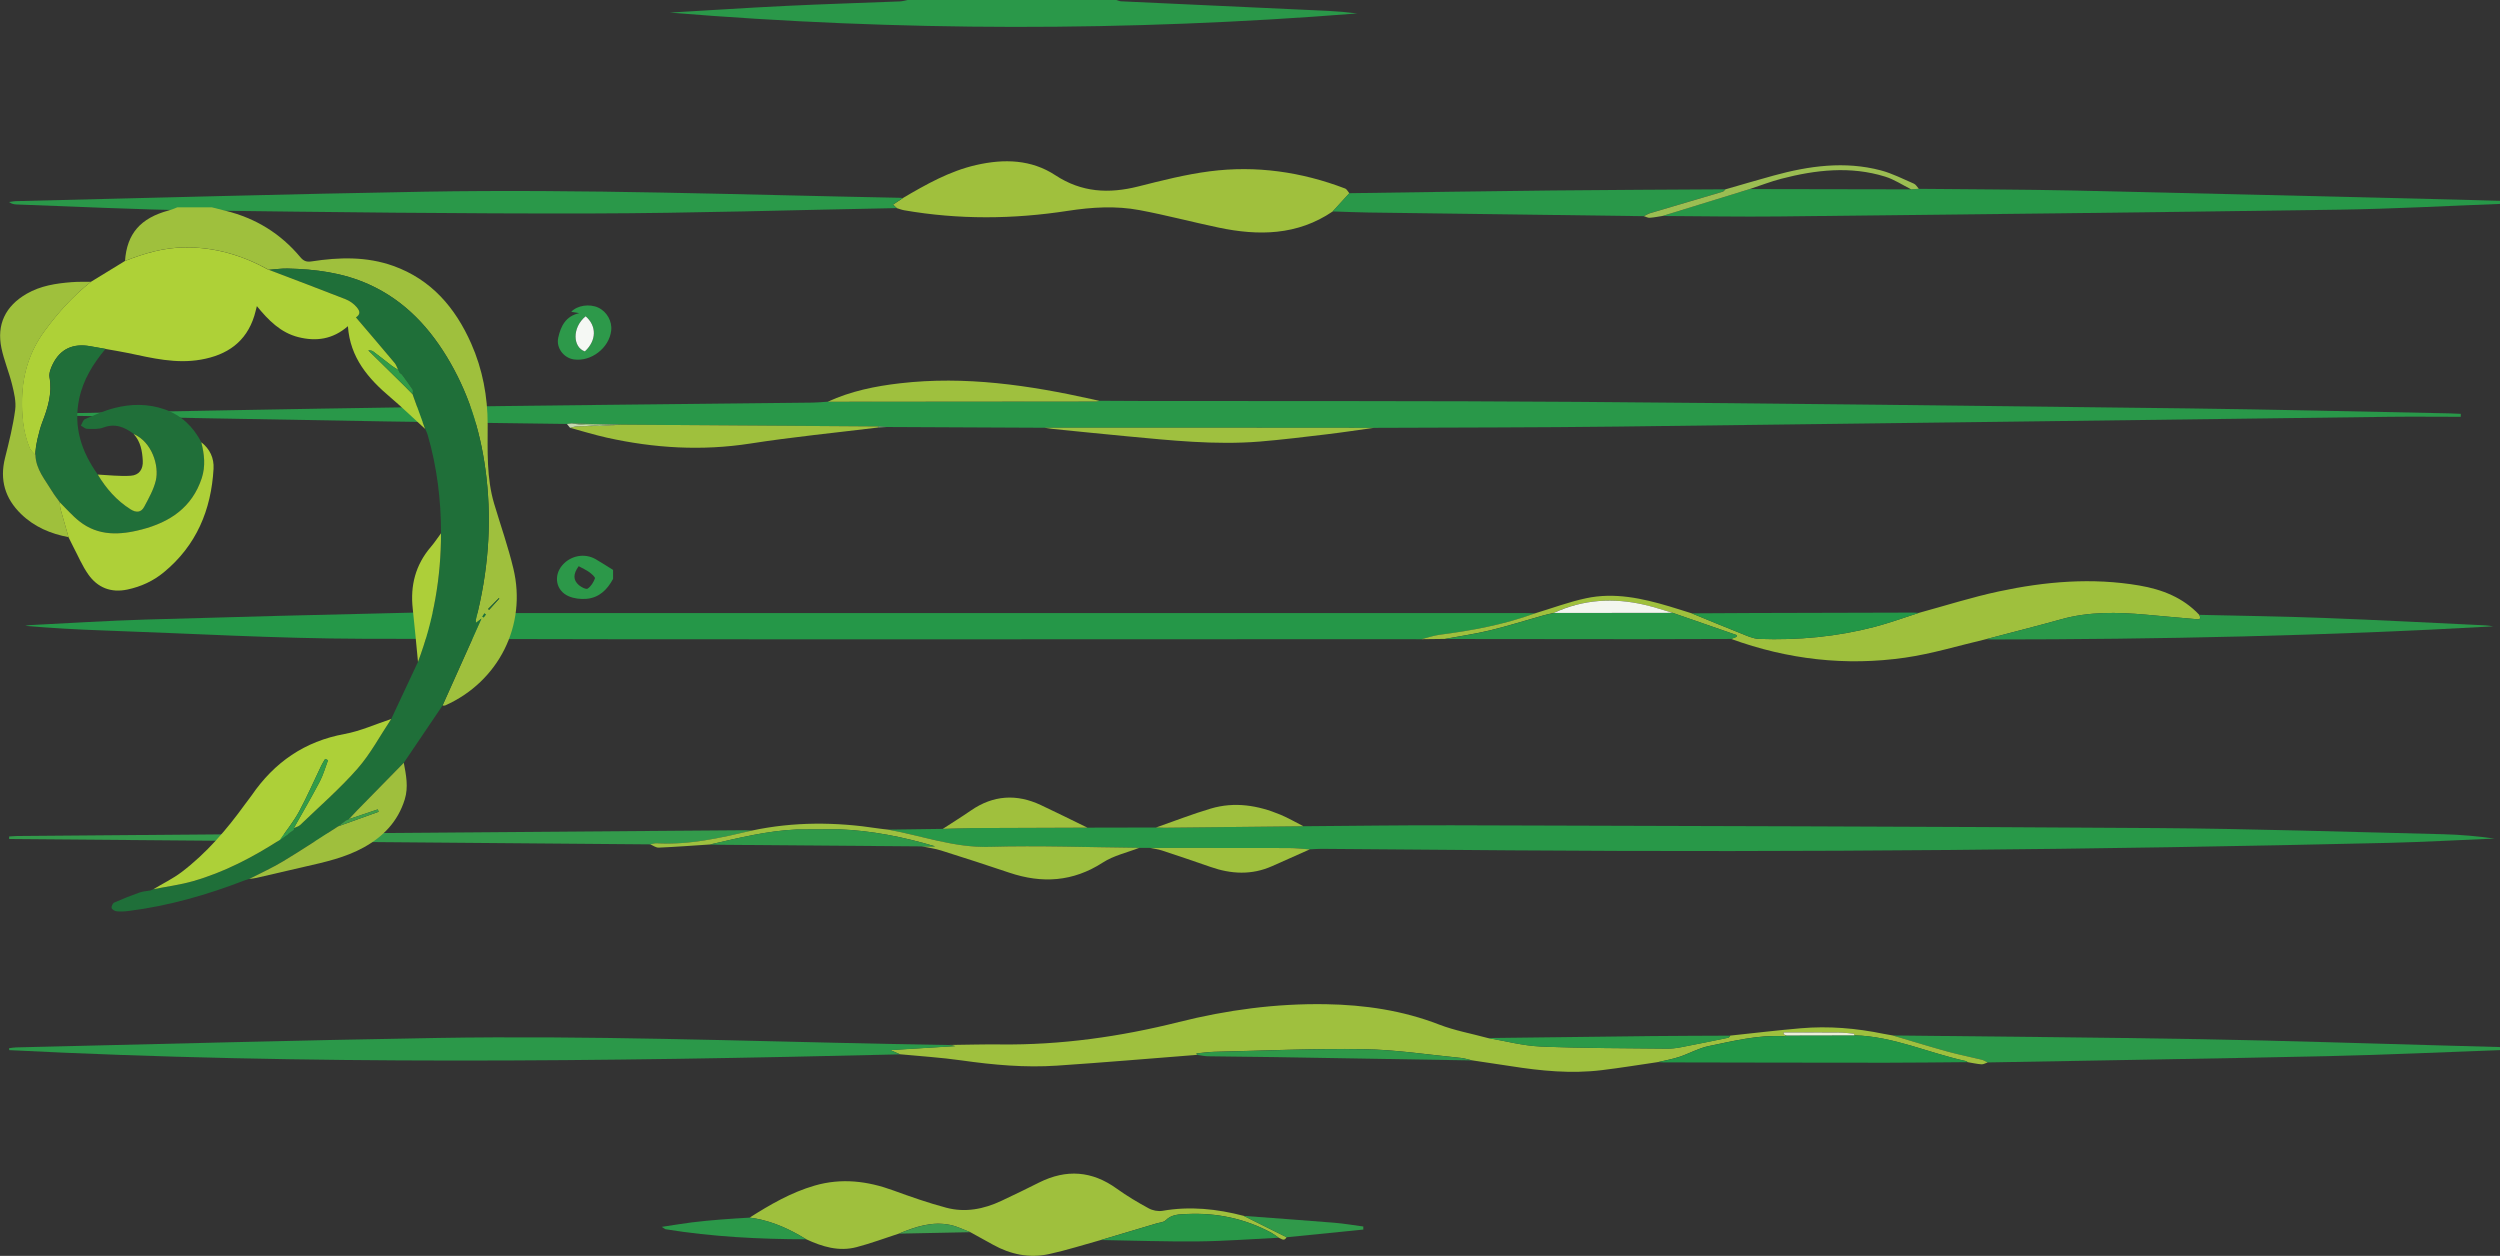 <?xml version="1.0" encoding="UTF-8"?>
<svg id="Layer_2" data-name="Layer 2" xmlns="http://www.w3.org/2000/svg" viewBox="0 0 531.96 267.23">
  <rect x="0" y="0" width="531.96" height="267.23" fill="#333333" stroke="none"/>
  <g id="Layer_2-2" data-name="Layer 2">
    <g>
      <path d="M531.96,43.39c-11.3,.42-22.59,1.05-33.9,1.22-39.84,.58-79.69,1.02-119.53,1.45-8.26,.09-16.53-.06-24.79-.1,6.19-1.91,12.39-3.82,18.58-5.73,11.44,.02,22.88,.04,34.31,.06,.55-.04,1.09-.07,1.64-.11,10.98,.11,21.96,.13,32.93,.36,27.11,.59,54.22,1.28,81.33,1.93,3.14,.08,6.28,.17,9.43,.26v.65Z" fill="#279848"/>
      <path d="M237.54,0c.34,.1,.67,.26,1.01,.28,14.72,.69,29.43,1.35,44.15,2.04,2.03,.1,4.06,.29,6.09,.54-48.75,3.86-97.5,3.83-146.25-.18,8.28-.48,16.55-1.03,24.83-1.43,8.04-.39,16.08-.63,24.12-.95,.55-.02,1.1-.2,1.65-.3,14.8,0,29.59,0,44.39,0Z" fill="#2a9849"/>
      <path d="M531.96,223.45c-12.22,.44-24.43,1.01-36.65,1.28-24.12,.53-48.24,.9-72.35,1.34-.44-.2-.85-.47-1.31-.58-2.42-.59-4.87-1.07-7.26-1.73-3.91-1.08-7.79-2.28-11.68-3.43,21.85,.25,43.7,.41,65.55,.79,17.72,.32,35.43,.91,53.14,1.39,3.52,.09,7.04,.2,10.56,.29v.65Z" fill="#2b9849"/>
      <path d="M233.92,85.28c2.77,.01,5.55,.04,8.32,.04,31.12,.05,62.23-.04,93.34,.19,43.3,.33,86.59,.86,129.88,1.39,18.6,.23,37.2,.7,55.79,1.06,.79,.02,1.58,.07,2.37,.1,0,.21,0,.42-.01,.63-5.07,0-10.15-.06-15.22,0-54.71,.69-109.43,1.43-164.14,2.08-17.3,.21-34.6,.19-51.89,.27-9.18,0-18.37-.02-27.55-.02-14.18,0-28.37,0-42.55,0-11.19-.05-22.39-.11-33.58-.16-.57-.04-1.15-.08-1.72-.12-18.28-.13-36.55-.26-54.83-.38-3.49-.08-6.97-.17-10.46-.26-.34,.04-.69,.07-1.03,.11-12.89-.18-25.77-.32-38.66-.54-23.82-.4-47.63-.85-71.44-1.29-.22,0-.43-.03-.66-.42,.94,0,1.89,.01,2.83,0,24.52-.43,49.04-.94,73.57-1.29,28.87-.41,57.75-.67,86.62-1,1.08-.01,2.17-.13,3.25-.2,19.05-.01,38.11-.03,57.16-.05,.21,0,.41-.1,.62-.15Z" fill="#299849"/>
      <path d="M302.45,136.02c-3.48,0-6.96-.01-10.44-.01-71.63,0-143.26,.12-214.89-.09-18.37-.05-36.74-1.13-55.11-1.77-5.54-.19-11.08-.5-16.64-.98,.35-.06,.69-.15,1.04-.16,8.2-.41,16.4-.93,24.6-1.18,19.02-.57,38.05-1.05,57.08-1.48,4.94-.11,9.9,.09,14.84,.1,73.81,0,147.61,0,221.42,0,.76,0,1.52,.04,2.28,.07-6.57,2.41-13.4,3.67-20.32,4.56-1.3,.17-2.57,.63-3.86,.95Z" fill="#259748"/>
      <path d="M277.35,175.81c10.66-.07,21.32-.24,31.97-.2,49.87,.15,99.73,.25,149.6,.59,20.33,.14,40.66,.83,61,1.31,3.63,.09,7.26,.42,10.89,.92-7.52,.31-15.04,.74-22.57,.92-62.2,1.45-124.41,2.05-186.62,1.59-13.49-.1-26.97-.22-40.46-.32-.81,0-1.63,.07-2.44,.11-1.51-.1-3.02-.27-4.53-.28-9.82-.03-19.64-.03-29.46-.03-.76,0-1.53,0-2.29-.01-10.63-.11-21.27-.53-31.89-.21-7.55,.22-14.43-2.4-21.62-3.67,3.9-.05,7.79-.1,11.69-.16,2-.06,4-.16,6-.17,8.26-.04,16.53-.06,24.79-.09,4.86,0,9.72-.02,14.57-.03,.59,.02,1.19,.06,1.79,.05,8.94-.09,17.88-.19,26.82-.29,.92-.01,1.84-.02,2.76-.03Z" fill="#289848"/>
      <path d="M402.7,220.32c3.89,1.15,7.77,2.35,11.68,3.43,2.4,.66,4.85,1.14,7.26,1.73,.46,.11,.87,.38,1.31,.58-.44,.14-.88,.44-1.31,.41-.99-.07-1.98-.3-2.96-.46-.14-.08-.26-.21-.41-.24-7.92-1.72-15.42-5.26-23.69-5.47-.05-.13-.08-.36-.14-.36-1.08-.1-2.16-.23-3.24-.24-3.89-.03-7.78-.01-11.68-.01,0,.13,.01,.26,.02,.39,.2,.08,.39,.16,.59,.24-.21,.06-.41,.17-.62,.16-5.43-.3-10.66,1.02-15.91,2.1-2.17,.44-4.17,1.61-6.3,2.31-1.48,.49-3.03,.75-4.55,1.11-3.97,.58-7.92,1.23-11.9,1.71-6.52,.8-13,.16-19.45-.86-2.73-.43-5.46-.82-8.2-1.23-.79-.18-1.56-.44-2.36-.52-6.89-.67-13.78-1.75-20.68-1.86-10.57-.17-21.16,.32-31.74,.56-1.29,.03-2.57,.23-3.85,.34,.03,.08,.05,.16,.1,.23,.03,.04,.09,.05,.14,.08-9.96,.78-19.91,1.63-29.88,2.3-6.8,.46-13.56-.15-20.31-1.11-4.35-.62-8.75-.89-13.13-1.31-.54-.24-1.09-.48-2.04-.9,4.89-.3,9.31-.57,13.84-.84-.48-.1-.84-.17-1.21-.24,3.58-.04,7.16-.15,10.74-.11,12.9,.15,25.52-1.63,38.03-4.77,10.24-2.57,20.69-3.97,31.3-3.79,8.25,.14,16.3,1.32,24.07,4.33,3.31,1.28,6.88,1.92,10.33,2.86,3.76,.63,7.51,1.65,11.29,1.81,8.94,.37,17.9,.35,26.85,.45,.96,.01,1.94-.1,2.89-.28,3.39-.65,6.78-1.34,10.16-2.04,.17-.03,.29-.29,.44-.45,5-.53,9.99-1.13,15-1.56,5.92-.51,11.79-.02,17.6,1.18,.63,.13,1.27,.23,1.91,.34Z" fill="#9fc03e"/>
      <path d="M159.5,259.09c4.36-2.76,8.8-5.35,13.82-6.81,5.72-1.66,11.25-.99,16.75,1.02,3.71,1.35,7.46,2.67,11.27,3.68,4.03,1.08,7.98,.31,11.72-1.45,2.7-1.26,5.38-2.57,8.05-3.91,5.79-2.89,11.26-2.5,16.54,1.32,2.15,1.55,4.45,2.91,6.78,4.18,.84,.46,2.02,.68,2.95,.52,5.85-1.02,11.57-.41,17.25,1.07,3.04,1.52,6.09,3.03,9.13,4.55-.51,.99-1.12,.29-1.69,.09-.53-.36-1.04-.77-1.6-1.08-5.57-2.97-11.52-4.24-17.83-3.96-1.71,.08-3.31,.04-4.64,1.37-.4,.4-1.19,.43-1.81,.61-3.97,1.19-7.93,2.37-11.9,3.55-3.69,1.02-7.35,2.2-11.09,3.01-4.17,.91-8.17,.08-11.91-2-1.61-.89-3.22-1.78-4.83-2.67-1.4-.52-2.77-1.23-4.22-1.53-3.88-.83-7.47,.38-11,1.85-2.99,.97-5.95,2.08-8.98,2.87-3.76,.99-7.3-.09-10.72-1.68-.46-.27-.91-.56-1.38-.82-3.33-1.9-6.84-3.31-10.67-3.79Z" fill="#9fc03d"/>
      <path d="M192.11,42.14c4.97-2.91,9.96-5.75,15.66-7.04,5.88-1.33,11.66-1.19,16.8,2.19,5.58,3.67,11.37,3.96,17.61,2.39,5.04-1.27,10.11-2.57,15.25-3.23,9.85-1.27,19.48,.11,28.78,3.66,.38,.14,.61,.67,.91,1.01-1.18,1.29-2.37,2.59-3.55,3.88-7.52,5.11-15.78,5.21-24.26,3.43-5.62-1.18-11.19-2.66-16.83-3.72-5.05-.95-10.16-.63-15.24,.15-11.63,1.8-23.25,1.9-34.86-.12-.53-.09-1.03-.3-1.55-.45-.26-.24-.53-.48-.82-.74,.77-.51,1.44-.96,2.11-1.4Z" fill="#a0c03d"/>
      <path d="M202.1,222.37c.37,.07,.73,.14,1.21,.24-4.53,.28-8.95,.55-13.84,.84,.95,.42,1.5,.66,2.04,.9-63.19,1.52-126.38,2.3-189.55-.9,0-.14-.02-.27-.03-.41,.51-.06,1.01-.16,1.52-.17,29.84-.69,59.68-1.51,89.53-2.01,32.2-.54,64.38,.64,96.56,1.28,4.18,.08,8.37,.15,12.55,.23Z" fill="#2b9849"/>
      <path d="M302.45,136.02c1.28-.32,2.55-.78,3.86-.95,6.92-.89,13.74-2.16,20.32-4.56,3.63-1.09,7.21-2.44,10.9-3.22,6-1.28,11.87,.01,17.63,1.72,1.61,.48,3.21,1,4.81,1.5,3.45,1.41,6.89,2.85,10.35,4.22,1.29,.51,2.64,1.17,3.98,1.22,8.31,.3,16.54-.46,24.6-2.57,3.17-.83,6.25-1.96,9.37-2.96,5.69-1.55,11.32-3.35,17.07-4.58,9.86-2.11,19.84-2.97,29.88-1.25,4.85,.83,9.29,2.56,12.75,6.24,.59,1.25-.41,.94-.95,.89-3.5-.29-7-.63-10.51-.94-6.02-.53-12-.66-17.91,.99-5.31,1.48-10.65,2.82-15.97,4.23-5.75,1.34-11.44,3.1-17.26,3.94-12.62,1.82-25.01,.39-37.02-3.99,.38-.14,.75-.29,1.13-.43,.04-.12,.08-.25,.11-.37-4.57-1.59-9.14-3.17-13.71-4.76-1.97-.57-3.92-1.23-5.92-1.7-6.63-1.54-13.12-1.18-19.37,1.73-.73,.17-1.47,.32-2.19,.52-3.78,1.06-7.53,2.26-11.35,3.18-3.17,.77-6.42,1.23-9.63,1.83-1.66,.02-3.32,.04-4.98,.06Z" fill="#9fc03d"/>
      <path d="M192.11,42.14c-.67,.45-1.34,.89-2.11,1.4,.3,.27,.56,.5,.82,.74-21.64,.4-43.28,1.09-64.93,1.14-28.12,.06-56.23-.28-84.35-.65-12.67-.17-25.33-.82-37.99-1.26-.53-.02-1.06-.1-1.62-.52,.48-.07,.95-.18,1.43-.19,28.98-.69,57.96-1.51,86.94-2.01,33.78-.58,67.55,.66,101.31,1.3,.16,0,.32,.03,.49,.05Z" fill="#2a9849"/>
      <path d="M422.64,136c5.33-1.4,10.67-2.75,15.97-4.23,5.91-1.65,11.9-1.52,17.91-.99,3.5,.31,7,.65,10.51,.94,.54,.04,1.54,.36,.95-.89,8.85,.21,17.71,.32,26.56,.66,11.46,.43,22.91,1.04,34.36,1.58,.54,.03,1.07,.11,1.6,.21-35.55,2.02-71.13,2.77-106.73,2.79-.38,0-.76-.04-1.14-.07Z" fill="#2a9849"/>
      <path d="M283.56,44.99c1.18-1.29,2.37-2.59,3.55-3.88,14.39-.2,28.79-.43,43.18-.58,12.28-.13,24.55-.17,36.83-.25-.18,.17-.34,.44-.56,.5-5.13,1.53-10.27,3.03-15.41,4.56-.48,.14-.93,.43-1.39,.66-19.52-.26-39.04-.51-58.56-.78-2.55-.04-5.11-.15-7.66-.23Z" fill="#299849"/>
      <path d="M138.35,179.67c-45.47-.38-90.93-.76-136.4-1.14,0-.18,0-.36-.01-.54,.56-.03,1.12-.09,1.68-.1,22.35-.19,44.69-.37,67.04-.55,29.25-.23,58.5-.46,87.75-.68,.54,0,1.08,.04,1.62,.07-6.67,1.56-13.35,3.11-20.29,2.71-.46-.03-.93,.16-1.39,.24Z" fill="#339a4b"/>
      <path d="M394.59,220.3c8.27,.21,15.77,3.75,23.69,5.47,.15,.03,.27,.16,.41,.24-5.76,.04-11.53,.12-17.29,.12-15.83,0-31.65-.04-47.48-.07-.38,0-.76-.03-1.14-.05,1.52-.36,3.07-.62,4.55-1.11,2.12-.7,4.13-1.87,6.3-2.31,5.24-1.08,10.47-2.39,15.91-2.1,.2,.01,.41-.11,.62-.16,4.82,0,9.63-.02,14.45-.03Z" fill="#229747"/>
      <path d="M355.9,130.4c4.57,1.59,9.14,3.17,13.71,4.76-.04,.12-.08,.25-.11,.37-.38,.14-.75,.29-1.13,.43-6.52,.02-13.03,.05-19.55,.05-13.79,0-27.59-.03-41.38-.04,3.21-.6,6.46-1.06,9.63-1.83,3.82-.93,7.57-2.12,11.35-3.18,.72-.2,1.46-.35,2.19-.52,8.43,0,16.86-.02,25.29-.03Z" fill="#289848"/>
      <path d="M138.35,179.67c.46-.09,.93-.27,1.39-.24,6.94,.4,13.61-1.15,20.29-2.71,8.9-1.89,17.84-1.83,26.8-.45,.69,.11,1.39,.17,2.09,.25,7.19,1.27,14.08,3.9,21.62,3.67,10.62-.31,21.26,.11,31.89,.21-2.6,1.02-5.46,1.64-7.76,3.13-6.36,4.11-12.93,4.51-19.91,2.16-4.82-1.63-9.66-3.19-14.51-4.72-1.33-.42-2.74-.6-4.12-.88,.96,0,1.92,0,2.88,0-6.74-2-13.56-3.37-20.57-3.63-2.97,.01-5.94,.03-8.91,.04-6.28,.28-12.35,1.8-18.44,3.19-3.64,.24-7.27,.51-10.91,.67-.6,.03-1.21-.44-1.82-.69Z" fill="#9ec03f"/>
      <path d="M132.12,90.36c18.28,.13,36.55,.26,54.83,.38,0,.07-.02,.15-.04,.22-9.09,1.12-18.22,2.01-27.27,3.42-10.3,1.6-20.44,.99-30.54-1.26-2.63-.59-5.21-1.39-7.81-2.09,.5-.11,.99-.3,1.49-.32,1.57-.06,3.15-.05,4.72-.07l4.61-.28Z" fill="#9fc03d"/>
      <path d="M233.92,85.28c-.21,.05-.41,.15-.62,.15-19.05,.02-38.11,.03-57.16,.05,4.88-2.25,10.06-3.31,15.35-3.92,13.89-1.61,27.49,.4,41,3.41,.47,.11,.95,.21,1.42,.32Z" fill="#9fc03e"/>
      <path d="M408.27,130.42c-3.12,.99-6.21,2.13-9.37,2.96-8.06,2.11-16.29,2.87-24.6,2.57-1.34-.05-2.69-.71-3.98-1.22-3.47-1.37-6.9-2.81-10.35-4.22,4.34-.02,8.67-.05,13.01-.07,11.39-.03,22.77-.06,34.16-.09,.38,0,.76,.04,1.13,.07Z" fill="#239747"/>
      <path d="M234.29,263.86c3.97-1.18,7.93-2.37,11.9-3.55,.62-.18,1.4-.21,1.81-.61,1.34-1.34,2.94-1.3,4.64-1.37,6.31-.28,12.26,.99,17.83,3.96,.56,.3,1.07,.71,1.6,1.08-5.7,.28-11.39,.72-17.09,.78-6.9,.07-13.8-.18-20.7-.29Z" fill="#289848"/>
      <path d="M222.26,91.02c14.18,0,28.37,0,42.55,0,9.18,0,18.37,.01,27.55,.02-3.37,.46-6.73,.98-10.11,1.38-4.74,.56-9.48,1.15-14.23,1.54-9.46,.76-18.87-.25-28.28-1.13-5.19-.49-10.37-1.02-15.55-1.54-.64-.06-1.28-.18-1.93-.27Z" fill="#9fc03f"/>
      <path d="M231.4,176.11c-8.26,.03-16.53,.04-24.79,.09-2,.01-4,.11-6,.17,1.99-1.3,4.02-2.55,5.97-3.9,4.76-3.29,9.74-3.59,14.91-1.16,3.32,1.56,6.61,3.2,9.91,4.81Z" fill="#a0c03d"/>
      <path d="M151.08,179.69c6.09-1.39,12.16-2.92,18.44-3.19,2.97-.01,5.94-.03,8.91-.04,7.01,.26,13.84,1.64,20.57,3.64-.96,0-1.92,0-2.88,0-14.2-.11-28.4-.23-42.61-.34-.81,0-1.62-.04-2.44-.06Z" fill="#2e9949"/>
      <path d="M244.72,180.42c9.82,0,19.64,0,29.46,.03,1.51,0,3.02,.18,4.53,.28-2.67,1.18-5.34,2.36-8,3.56-4.36,1.95-8.74,1.72-13.15,.17-3.42-1.2-6.86-2.35-10.31-3.49-.82-.27-1.68-.37-2.53-.55Z" fill="#9fc03d"/>
      <path d="M368.2,220.37c-.14,.16-.27,.41-.44,.45-3.38,.7-6.77,1.4-10.16,2.04-.95,.18-1.93,.29-2.89,.28-8.95-.1-17.91-.08-26.85-.45-3.78-.16-7.53-1.18-11.29-1.81,11.67-.14,23.35-.29,35.02-.42,5.54-.06,11.07-.06,16.61-.09Z" fill="#2b9948"/>
      <path d="M277.35,175.81c-.92,0-1.84,.02-2.76,.03-8.94,.1-17.88,.2-26.82,.29-.59,0-1.19-.03-1.79-.05,3.88-1.36,7.72-2.86,11.66-4.03,5.05-1.5,10.01-.7,14.79,1.29,1.69,.7,3.28,1.64,4.92,2.47Z" fill="#9fc03e"/>
      <path d="M254.84,224.47s-.11-.04-.14-.08c-.05-.07-.07-.15-.1-.23,1.28-.12,2.57-.32,3.85-.34,10.58-.24,21.16-.73,31.74-.56,6.9,.11,13.79,1.18,20.68,1.86,.8,.08,1.57,.34,2.36,.52-13.89-.23-27.78-.48-41.67-.7-4.83-.08-9.66-.1-14.49-.18-.75-.01-1.49-.18-2.23-.28Z" fill="#2e9949"/>
      <path d="M159.5,259.09c3.84,.48,7.34,1.89,10.67,3.79,.46,.26,.92,.55,1.38,.82-10.01-.02-19.98-.53-29.88-2.13-.14-.02-.26-.15-.87-.51,2.42-.36,4.38-.7,6.36-.95,2.05-.25,4.11-.45,6.16-.61,2.06-.17,4.12-.28,6.18-.41Z" fill="#2b9849"/>
      <path d="M349.78,46.01c.46-.22,.9-.51,1.39-.66,5.13-1.53,10.27-3.03,15.41-4.56,.22-.06,.37-.33,.56-.5,3.43-.98,6.84-2,10.28-2.94,7.51-2.06,15.1-3.12,22.78-1.1,2.43,.64,4.72,1.83,7.05,2.83,.42,.18,.7,.72,1.04,1.09-.55,.04-1.09,.07-1.64,.11-1.84-.92-3.59-2.1-5.53-2.7-7.39-2.29-14.78-1.44-22.1,.46-2.26,.59-4.46,1.45-6.68,2.18-6.19,1.91-12.39,3.82-18.58,5.73-.91,.14-1.82,.33-2.73,.39-.4,.03-.82-.22-1.23-.34Z" fill="#9bbe52"/>
      <path d="M273.77,263.27c-3.04-1.52-6.09-3.03-9.13-4.55,6.43,.48,12.86,.94,19.28,1.46,2.07,.17,4.12,.53,6.17,.8,0,.22,0,.43,0,.65-5.44,.55-10.89,1.1-16.33,1.64Z" fill="#30994a"/>
      <path d="M191.25,262.51c3.53-1.46,7.12-2.67,11-1.85,1.45,.31,2.82,1.01,4.22,1.53-5.07,.1-10.15,.21-15.22,.31Z" fill="#3f9d4e"/>
      <path d="M127.51,90.64c-1.57,.02-3.15,0-4.72,.07-.5,.02-.99,.21-1.49,.32-.22-.27-.44-.54-.67-.82,.34-.04,.69-.07,1.03-.11,.63,.08,1.25,.19,1.88,.24,1.32,.11,2.64,.2,3.97,.29Z" fill="#c6d8af"/>
      <path d="M186.92,90.96c.02-.07,.03-.15,.04-.22,.57,.04,1.15,.08,1.72,.12-.59,.03-1.17,.07-1.76,.1Z" fill="#87b785"/>
      <path d="M127.51,90.64c-1.32-.1-2.65-.18-3.97-.29-.63-.05-1.25-.16-1.88-.24,3.49,.09,6.97,.17,10.46,.26-1.54,.09-3.08,.19-4.61,.28Z" fill="#9abf7e"/>
      <path d="M394.59,220.3c-4.81,0-9.63,.02-14.45,.03-.2-.08-.4-.16-.59-.24,0-.13-.01-.26-.02-.39,3.89,0,7.78-.02,11.68,.01,1.08,0,2.16,.14,3.24,.24,.06,0,.09,.24,.14,.36Z" fill="#ebefd9"/>
      <path d="M355.9,130.4c-8.43,0-16.86,.02-25.29,.03,6.25-2.91,12.73-3.27,19.37-1.73,2,.46,3.95,1.13,5.92,1.7Z" fill="#f3f6ef"/>
      <path d="M178.43,176.45c-2.97,.01-5.94,.03-8.91,.04,2.97-.01,5.94-.03,8.91-.04Z" fill="#cbd996"/>
    </g>
    <g>
      <path d="M26.6,55.53c.4-5.81,3.3-9.14,9.31-10.75,.63-.17,1.23-.44,1.84-.67,2.43,0,4.87,0,7.3,0,.99,.25,1.99,.51,2.98,.75,6.36,1.56,11.67,4.83,15.87,9.85,.67,.8,1.28,1.09,2.41,.91,5.85-.9,11.7-1.07,17.38,.96,8.09,2.9,13.19,8.88,16.57,16.51,2.43,5.49,3.51,11.27,3.51,17.26,0,5.65-.26,11.32,1.38,16.84,1.37,4.6,2.98,9.14,4.09,13.8,2.9,12.07-3.14,24.04-14.49,29.11-.17,.07-.39,.02-.59,.03,2.72-6.08,5.44-12.15,8.29-18.51-.52,.4-.82,.63-1.18,.91,0-.32-.04-.53,0-.73,2.55-9.96,3.4-20.03,2.23-30.27-.99-8.66-3.37-16.86-7.72-24.42-4.14-7.2-9.57-13.13-17.31-16.61-5.49-2.47-11.32-3.22-17.26-3.36-1.34-.03-2.68,.17-4.02,.27-5.52-3.07-11.35-4.82-17.76-4.78-4.54,.03-8.71,1.26-12.84,2.9ZM106.24,127.37l-.09-.11c-.76,.77-1.52,1.54-2.28,2.31,.07,.07,.13,.13,.2,.2,.72-.8,1.45-1.6,2.17-2.4Zm-2.85,3.39c-.1-.08-.2-.16-.3-.25-.15,.23-.31,.46-.46,.69,.09,.06,.19,.12,.28,.19,.16-.21,.32-.42,.48-.63Z" fill="#9fc03d"/>
      <path d="M130.45,123.18c-1.23,2.3-2.97,4.01-5.65,4.24-1.26,.11-2.68-.06-3.82-.56-2.71-1.19-3.25-4.37-1.31-6.61,1.78-2.05,4.73-2.6,7.05-1.28,1.27,.73,2.49,1.53,3.73,2.3v1.91Zm-7.31-2.71c-1.21,1.68-1.22,2.94,.03,4.03,.5,.44,1.54,.96,1.87,.75,.71-.47,1.25-1.35,1.55-2.17,.1-.27-.7-.97-1.19-1.33-.67-.48-1.44-.82-2.26-1.27Z" fill="#2c9849"/>
      <path d="M57.19,57.41c1.34-.09,2.69-.3,4.02-.27,5.94,.14,11.77,.89,17.26,3.36,7.74,3.49,13.16,9.41,17.31,16.61,4.35,7.56,6.73,15.76,7.72,24.42,1.18,10.25,.32,20.31-2.23,30.27-.05,.19,0,.41,0,.73,.36-.28,.66-.5,1.18-.91-2.85,6.36-5.57,12.43-8.29,18.51-2.74,4.06-5.49,8.11-8.23,12.17-3.3,3.37-6.61,6.74-9.91,10.11-.61,.62-1.19,1.26-1.78,1.89h.02c-.23,.1-.47,.21-.7,.31-.53,.4-1.06,.81-1.58,1.21-3.91,2.49-7.77,5.06-11.74,7.45-2.33,1.4-4.82,2.52-7.24,3.76,0,0,.02-.01,.02-.01-.34,.11-.68,.22-1.02,.33-7.97,3.08-16.14,5.42-24.64,6.49-.83,.11-1.69,.15-2.52,.07-.41-.04-1-.38-1.09-.7-.09-.32,.24-1.02,.56-1.16,1.76-.78,3.55-1.49,5.37-2.13,.73-.26,1.55-.3,2.32-.44,.23-.09,.45-.19,.68-.28,0,0-.02,.01-.02,.01,2.82-.56,5.7-.93,8.46-1.72,6.64-1.9,12.7-5.09,18.49-8.81,.97-.7,1.95-1.41,2.92-2.11,0-.12,0-.24,0-.36h-.02c.46-.2,1.01-.32,1.36-.66,4.11-3.95,8.44-7.71,12.19-11.98,2.79-3.18,4.81-7.02,7.18-10.57,1.9-4.05,3.8-8.11,5.7-12.16,3.33-8.82,4.91-17.96,4.9-27.38,.01-7.1-.86-14.08-2.83-20.91-.13-.45-.36-.87-.55-1.31-.89-2.46-1.78-4.93-2.67-7.39,0-.33,.14-.75-.01-.98-.71-1.09-1.51-2.13-2.27-3.19-.15-.11-.31-.22-.46-.34l.02,.02c-.11-.22-.22-.43-.33-.65h.01c-.26-.5-.43-1.08-.79-1.5-2.73-3.25-5.49-6.47-8.22-9.68,.82-.56,1.04-1.13,.18-2.16-.61-.73-1.49-1.36-2.38-1.71-5.43-2.14-10.9-4.18-16.35-6.26Z" fill="#1f6f39"/>
      <path d="M57.19,57.41c5.45,2.08,10.92,4.12,16.35,6.26,.89,.35,1.77,.98,2.38,1.71,.86,1.02,.64,1.59-.18,2.16,2.73,3.2,5.49,6.42,8.22,9.68,.36,.42,.53,1,.79,1.51-.47-.3-.96-.56-1.4-.9-1.34-1.02-2.64-2.09-4-3.08-.27-.19-.7-.15-.99-.21,2.61,2.57,5.15,5.07,7.69,7.57,.59,.58,1.16,1.17,1.73,1.76,.89,2.46,1.78,4.93,2.67,7.39-2.46-2.24-4.85-4.56-7.38-6.71-4.68-3.97-8.56-8.38-9.04-15.14-3.25,2.83-6.78,3.27-10.54,2.33-3.78-.95-6.37-3.59-8.83-6.6-.21,.79-.35,1.44-.55,2.08-1.74,5.58-5.81,8.33-11.34,9.3-5.3,.94-10.4-.32-15.52-1.4-1.6-.34-3.21-.58-4.82-.87-1.08-.19-2.16-.38-3.24-.57-3.58-.64-6.34,.5-7.98,3.83-.42,.85-.84,1.92-.68,2.79,.6,3.4-.36,6.49-1.54,9.55-.67,1.75-1.52,5.26-1.48,6.98-.41-.49-.97-.91-1.2-1.47-1.43-3.42-1.71-7.01-1.62-10.68,.13-5.22,1.69-10.01,4.72-14.16,2.84-3.9,6.08-7.51,9.9-10.53,2.42-1.48,4.84-2.96,7.26-4.44,4.13-1.64,8.3-2.87,12.84-2.9,6.4-.05,12.24,1.71,17.76,4.78Z" fill="#aed137"/>
      <path d="M7.54,96.81c-.04-1.72,.8-5.23,1.48-6.98,1.18-3.06,2.14-6.15,1.54-9.55-.15-.87,.27-1.94,.68-2.79,1.64-3.33,4.4-4.47,7.98-3.83,1.08,.19,2.16,.38,3.24,.57-2.65,3.15-4.77,6.6-5.62,10.66-1.25,5.96,.5,11.24,3.96,16.07,1.79,2.97,4,5.52,6.97,7.39,1.23,.78,2.27,.69,2.92-.54,.95-1.79,1.99-3.62,2.46-5.56,.75-3.09-.75-8.2-4.73-9.94-1.94-1.45-3.94-2.28-6.45-1.33-1.03,.39-2.29,.3-3.43,.27-.45-.01-.89-.45-1.33-.7,.28-.47,.46-1.18,.86-1.36,2.02-.87,4.06-1.79,6.17-2.34,3.58-.94,7.22-.99,10.77,.25,3.57,1.24,6.1,3.68,7.83,7,.65,2.54,.94,5.06,.1,7.64-2.04,6.23-6.76,9.36-12.75,10.92-4.63,1.21-9.25,1.46-13.29-1.74-1.52-1.2-2.8-2.71-4.19-4.07-.54-.76-1.13-1.5-1.62-2.3-1.47-2.44-3.45-4.66-3.55-7.74Z" fill="#206f39"/>
      <path d="M83.24,153c-2.37,3.55-4.39,7.4-7.18,10.57-3.75,4.27-8.08,8.03-12.19,11.98-.35,.33-.9,.45-1.36,.67,1.85-3.3,3.76-6.56,5.52-9.91,.75-1.43,1.19-3.03,1.76-4.55l-.6-.28c-.27,.47-.58,.93-.82,1.42-1.57,3.26-3.01,6.6-4.73,9.78-1.14,2.11-2.69,4.01-4.05,6-5.79,3.72-11.85,6.91-18.49,8.81-2.76,.79-5.64,1.16-8.46,1.72,2.01-1.21,4.15-2.24,6.01-3.65,5.3-4.03,9.6-9.04,13.48-14.42,.46-.64,.97-1.25,1.42-1.9,4.83-7.03,11.26-11.5,19.78-13.06,3.38-.62,6.6-2.1,9.89-3.18Z" fill="#add038"/>
      <path d="M7.54,96.81c.1,3.08,2.08,5.29,3.55,7.74,.48,.8,1.07,1.53,1.62,2.3,.06,.52,.06,1.05,.2,1.55,.54,1.97,1.11,3.94,1.68,5.9-3.81-.72-7.28-2.18-10.09-4.91-3.43-3.32-4.61-7.29-3.42-11.99,.85-3.37,1.69-6.76,2.15-10.19,.23-1.74-.23-3.64-.66-5.39-.64-2.6-1.71-5.11-2.26-7.73-1.06-5.06,.86-8.98,5.36-11.58,2.96-1.71,6.24-2.21,9.57-2.47,1.37-.11,2.74-.06,4.12-.08-3.82,3.02-7.06,6.64-9.9,10.53-3.02,4.15-4.59,8.94-4.72,14.16-.09,3.67,.19,7.26,1.62,10.68,.23,.56,.79,.98,1.2,1.47Z" fill="#9fc03c"/>
      <path d="M14.58,114.3c-.56-1.97-1.14-3.93-1.68-5.9-.14-.5-.14-1.03-.2-1.55,1.39,1.37,2.67,2.87,4.19,4.07,4.05,3.2,8.66,2.95,13.29,1.74,5.98-1.56,10.7-4.69,12.75-10.92,.84-2.57,.55-5.1-.1-7.64,1.83,1.44,2.74,3.36,2.61,5.66-.5,8.77-3.66,16.31-10.56,22-2.26,1.87-4.89,3.08-7.79,3.69-3.49,.73-6.32-.4-8.31-3.23-1.29-1.83-2.17-3.96-3.23-5.96-.34-.65-.65-1.31-.98-1.97Z" fill="#aed038"/>
      <path d="M52.99,187.04c2.42-1.24,4.92-2.36,7.24-3.76,3.97-2.39,7.83-4.96,11.74-7.45,2.87-1.03,5.74-2.07,8.6-3.1-.06-.17-.13-.34-.19-.5-2.05,.69-4.1,1.39-6.15,2.08,.59-.63,1.18-1.27,1.78-1.89,3.3-3.37,6.61-6.74,9.91-10.11,.49,2.59,1.02,5.16,.2,7.81-1.45,4.67-4.55,7.89-8.71,10.19-3.92,2.17-8.25,3.13-12.57,4.11-3.44,.78-6.87,1.6-10.31,2.39-.5,.12-1.03,.15-1.54,.22Z" fill="#9fbf3d"/>
      <path d="M93.84,113.46c.01,9.42-1.58,18.56-4.9,27.38-.37-3.78-.7-7.57-1.12-11.35-.54-4.92,.6-9.32,3.86-13.12,.79-.92,1.45-1.94,2.17-2.91Z" fill="#adcf39"/>
      <path d="M28.42,92.33c3.98,1.75,5.48,6.85,4.73,9.94-.47,1.94-1.51,3.77-2.46,5.56-.65,1.23-1.69,1.32-2.92,.54-2.97-1.87-5.18-4.42-6.97-7.39,2.34,.11,4.7,.41,7.02,.25,1.8-.12,2.66-1.39,2.56-3.2-.11-2.06-.46-4.09-1.96-5.7Z" fill="#add038"/>
      <path d="M123.26,66.64c-.55-.09-1.09-.19-1.71-.29,1.28-1.38,3.89-1.75,5.73-.9,1.85,.85,3.01,2.91,2.77,4.91-.43,3.69-4.28,6.65-7.95,6.12-2.15-.31-3.79-2.45-3.32-4.61,.54-2.47,1.6-4.62,4.47-5.23Zm1.19,8.13c2.49-2.3,2.56-5.41,.16-7.47-2.94,2.44-2.71,6.61-.16,7.47Z" fill="#2d994a"/>
      <path d="M51.99,187.36c.34-.11,.68-.22,1.02-.33-.34,.11-.68,.22-1.02,.33Z" fill="#9fbf3d"/>
      <path d="M32.67,189.21c-.23,.09-.45,.19-.68,.28,.23-.09,.45-.19,.68-.28Z" fill="#add038"/>
      <path d="M106.24,127.37c-.72,.8-1.45,1.6-2.17,2.4-.07-.07-.13-.13-.2-.2,.76-.77,1.52-1.54,2.28-2.31l.09,.11Z" fill="#1f6f39"/>
      <path d="M103.39,130.76c-.16,.21-.32,.42-.48,.63-.09-.06-.19-.12-.28-.19,.15-.23,.31-.46,.46-.69,.1,.08,.2,.16,.3,.25Z" fill="#1f6f39"/>
      <path d="M59.6,178.68c1.36-1.99,2.91-3.89,4.05-6,1.72-3.18,3.16-6.52,4.73-9.78,.24-.49,.54-.94,.82-1.42l.6,.28c-.58,1.52-1.01,3.12-1.76,4.55-1.76,3.34-3.67,6.61-5.52,9.91,0,0,.02-.01,.02-.01,0,.12,0,.24,0,.36-.97,.7-1.95,1.41-2.92,2.11Z" fill="#319c47"/>
      <path d="M87.79,83.86c-.58-.59-1.15-1.18-1.73-1.76-2.54-2.5-5.08-5-7.69-7.57,.28,.05,.72,.01,.99,.21,1.36,1,2.66,2.06,4,3.08,.44,.33,.93,.6,1.4,.9,0,0-.01,0-.01,0,.11,.22,.22,.43,.33,.65,0,0-.02-.02-.02-.02,.15,.11,.31,.22,.46,.34,.76,1.06,1.56,2.1,2.27,3.19,.15,.23,.02,.65,.01,.98Z" fill="#2f9b47"/>
      <path d="M74.24,174.3c2.05-.69,4.1-1.39,6.15-2.08,.06,.17,.13,.34,.19,.5-2.87,1.03-5.74,2.07-8.6,3.1,.53-.4,1.06-.81,1.58-1.21,.23-.11,.47-.21,.7-.32h-.02Z" fill="#3e9e47"/>
      <path d="M85.07,79.36c-.11-.22-.22-.43-.33-.65,.11,.22,.22,.43,.33,.65Z" fill="#aed137"/>
      <path d="M74.26,174.29c-.23,.11-.47,.21-.7,.32,.23-.11,.47-.21,.7-.32Z" fill="#9fbf3d"/>
      <path d="M85.51,79.68c-.15-.11-.31-.22-.46-.34,.15,.11,.31,.22,.46,.34Z" fill="#aed137"/>
      <path d="M62.52,176.57c0-.12,0-.24,0-.36,0,.12,0,.24,0,.36Z" fill="#add038"/>
      <path d="M124.45,74.77c-2.55-.86-2.78-5.03,.16-7.47,2.4,2.06,2.33,5.17-.16,7.47Z" fill="#f5f8f4"/>
    </g>
  </g>
</svg>